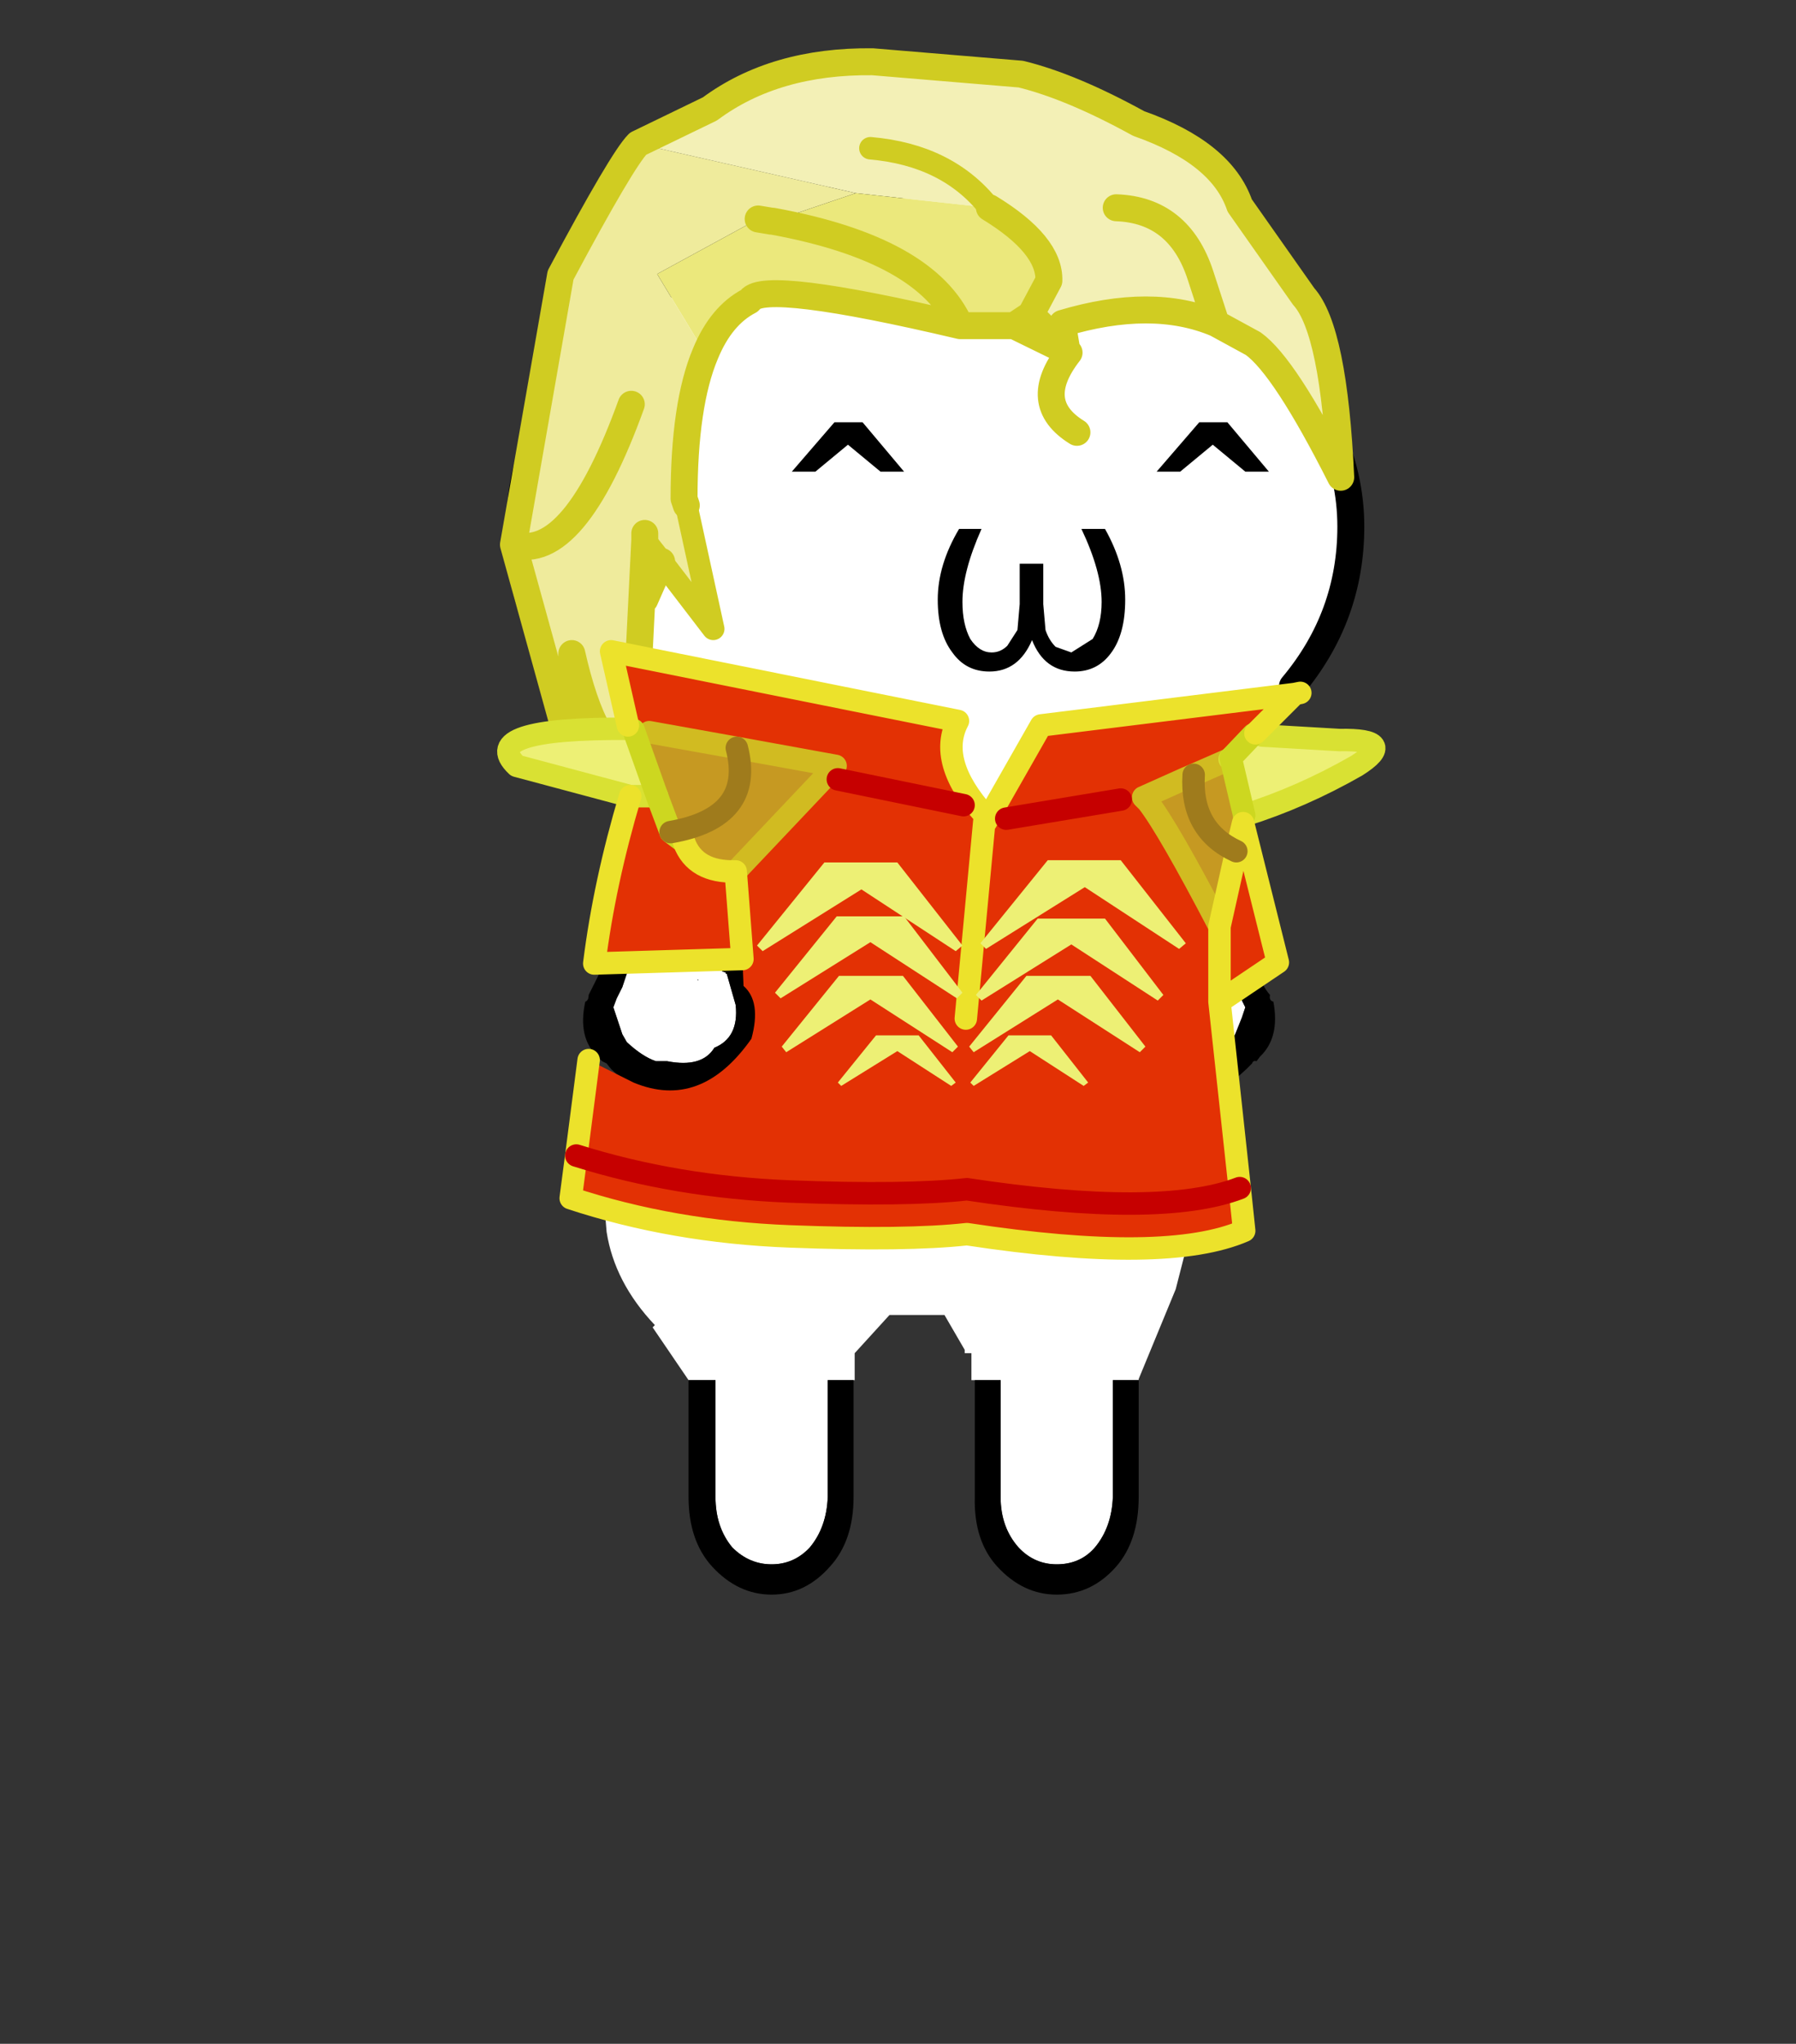 <svg xmlns="http://www.w3.org/2000/svg" xmlns:xlink="http://www.w3.org/1999/xlink" height="182" width="160"><rect width="100%" height="100%" fill="#333333" stroke="none"/><defs><g id="b"><path d="M-16.55-54.05q.85-1.5 2.3-2.95l1.05-1 .55-.45Q-7.15-63.5.5-64q7.6.5 13.05 5.55l.55.45 1.05 1Q19-53.1 19-48.65q0 4-2.6 7.1h.1-.05l-2.6 3.1v.8l-.2-.95-.8.05.65 9.65h.15l.25.75.2.5.2.4-.15.45-.3.75-.2.35-.9.7h-.05l-.05 1.5h.05l-.05.5h-.05l-.35 4.2-1.05 4.1-1.65 4v.05H8.4v5.2Q8.35-4.1 7.6-3.2q-.65.75-1.7.75-1 0-1.7-.75-.8-.9-.8-2.25v-5.2H2.1v-1.2h-.3V-12l-.9-1.55h-2.45l-1.55 1.7v1.2h-1.2v5.2q-.05 1.35-.8 2.25-.7.75-1.7.75t-1.75-.75q-.75-.9-.75-2.25v-5.2h-1.2L-12.1-13l.1-.1q-1.8-1.9-2.15-4.15l-.1-1.2.05-.95.55-1.85h.1v-.55l.15-.15V-24q.75.6 1.55.55l.25-.05q1.9.5 3-.85.4.2.2-.15 1-.75 1.25-2.4-.05-.7-.45-2l.45-6.3-1.35-.1-.5 6.45.15.05v.05h.05l.4 1.4q.15 1.45-.95 1.9-.55.9-2.1.6h-.5q-.6-.2-1.3-.85l-.2-.35-.25-.75-.15-.45.15-.4.25-.5.25-.75h.1l.7-9.65-.85-.05-.4-.05v-.15l-2.05-2.75h.2q-2.65-3.1-2.5-7.1-.05-2.15.85-4.2l2.15 1.4.25-.25-1.8-2.35m2.8 32.15-.05-.1.05.1m3.65-6.6v.05h.05l-.05-.05" fill="#fff" fill-rule="evenodd" transform="translate(18.6 64.6)"/><path d="m13.85-37.65.8 5.6.05-.05v.1l.2 2.65v.35h-.1v.1q.25.7.6 1.1-.05.25.15.3.3 1.6-.6 2.45l-.15.2q-.15-.05-.2.1l-.25.25-.55.5q-.55.4-1.1.5h-.05l.05-1.5h.05l.9-.7.2-.35.3-.75.15-.45-.2-.4-.2-.5-.25-.75h-.15l-.65-9.65.8-.05.2.95m-4.3 27v5.2q0 1.95-1 3.1Q7.45-1.1 5.9-1.1q-1.5 0-2.65-1.25-1.05-1.15-1-3.1v-5.2H3.4v5.2q0 1.35.8 2.25.7.75 1.7.75 1.05 0 1.7-.75.75-.9.8-2.25v-5.2h1.15m-12.7 0v5.2q0 1.95-1.05 3.1Q-5.3-1.1-6.8-1.1t-2.65-1.25q-1.05-1.15-1.05-3.1v-5.2h1.2v5.2q0 1.35.75 2.25.75.75 1.75.75t1.7-.75q.75-.9.8-2.25v-5.2h1.15M-13.4-24l-.55-.5-.2-.25-.2-.1-.2-.2q-.9-.85-.55-2.45.15-.05.15-.3l.55-1.1.05-.1h-.1l-.05-.35h.05l.2-2.65v-.1l.05.05.95-6.55.85.05-.7 9.65h-.1l-.25.75-.25.5-.15.4.15.45.25.75.2.35q.7.65 1.3.85h.5q1.55.3 2.1-.6 1.1-.45.95-1.9l-.4-1.4h-.05v-.05l-.15-.05.5-6.45 1.35.1-.45 6.3q.4 1.3.45 2-.25 1.65-1.25 2.4.2.35-.2.15-1.1 1.35-3 .85l-.25.05q-.8.05-1.55-.55" fill-rule="evenodd" transform="translate(18.6 64.6)"/><path d="M2.05 10.55q.85-1.5 2.3-2.95l1.05-1 .55-.45Q11.45 1.1 19.1.6q7.6.5 13.05 5.55l.55.45 1.05 1q3.85 3.9 3.85 8.35 0 4-2.6 7.1m-31.9 0q-2.65-3.1-2.5-7.1-.05-2.15.85-4.2" fill="none" stroke="#000" stroke-linecap="round" stroke-linejoin="round" stroke-width="1.2"/><path d="M5.4-44.05q.15.45.45.75l.7.25.95-.6q.4-.65.4-1.65 0-1.35-.9-3.25h1.05q.9 1.6.9 3.15 0 1.55-.65 2.4-.6.8-1.6.8-1.35 0-1.9-1.4-.6 1.4-1.9 1.4-1.05 0-1.65-.85Q.6-43.9.6-45.4q0-1.55.95-3.15h1q-.85 1.9-.85 3.25 0 1 .35 1.65.4.6.95.6.4 0 .7-.3l.45-.7.1-1.15V-47H5.3v1.8l.1 1.15" fill-rule="evenodd" transform="translate(18.6 64.6)"/></g><g id="d"><path d="m-12.75-65.7 3.2-1.55q2.9-2.15 7.25-2.1l6.6.55q2.25.55 5.25 2.2 3.7 1.3 4.5 3.65l2.85 4.05q1.35 1.5 1.65 8.05-2.5-4.95-3.9-5.95L13-57.7q-2.85-1.2-6.85 0l.2 1.2v.05-.05l-1.6-1.6 1.6 1.6.1.1-.1-.05L4-57.6l.75-.5.8-1.5q.05-1.6-2.65-3.25l-5.95-.65-9.7-2.2m10.35.2q3.45.3 5.3 2.65-1.85-2.35-5.3-2.65m10.95 2.65q2.8.1 3.75 3l.7 2.15-.7-2.15q-.95-2.9-3.75-3" fill="#f3f0b6" fill-rule="evenodd" transform="translate(19.05 69.95)"/><path d="m-3.05-63.5 5.95.65q2.7 1.65 2.65 3.25l-.8 1.5-.75.5H1.6q-8.7-2.05-9.35-1.15l-.05.05q-1.25.65-1.95 2.35l-2.15-3.55 4.5-2.45.6.1h.05Q.1-61 1.6-57.6.1-61-6.75-62.25l3.7-1.25" fill="#ebe87c" fill-rule="evenodd" transform="translate(19.05 69.95)"/><path d="m-12.75-65.7 9.7 2.2-3.7 1.25h-.05l-.6-.1-4.5 2.45 2.15 3.55q-.95 2.25-.95 6.45l.1.3 1.2 5.5-2.3-3-.75 1.7v-2.65l-.5 10.05q-1.75-.55-2.75-5v4.55l-2.6-9.4 2.1-12q2.75-5.15 3.45-5.85m1.05 18.6-.75-.95.75.95m-.75-.95v-.3.3m-.6-6.05q-2.55 7.05-5.25 6.25 2.7.8 5.25-6.25" fill="#efeb9c" fill-rule="evenodd" transform="translate(19.05 69.95)"/><path d="m32.05 12.25 1.65.9q1.4 1 3.9 5.95-.3-6.55-1.65-8.05L33.1 7q-.8-2.35-4.5-3.65-3-1.65-5.25-2.2L16.75.6Q12.4.55 9.5 2.7L6.3 4.25m19.1 9.2-.2-1.2q4-1.2 6.85 0l-.7-2.15q-.95-2.9-3.75-3m-2.2 6.4v-.05l-1.6-1.6-.75.5 2.35 1.15.1.05-.1-.1m-4.75-1.1h2.4m-1.1-5.25q2.7 1.65 2.65 3.25l-.8 1.5m1.7 1.7q-1.75 2.25.35 3.55M12.3 7.7h-.05l-.6-.1m-2.35 6q.7-1.7 1.95-2.35l.05-.05q.65-.9 9.35 1.15-1.5-3.4-8.35-4.65m-3 5.9q-.95 2.25-.95 6.45l.1.3m-1.1 2.5-.75 1.7V21.9l-.5 10.05q-1.75-.55-2.75-5v4.55l-2.6-9.4 2.1-12Q5.6 4.95 6.3 4.25m.3 17.65v-.3.3m-5.85.2q2.7.8 5.25-6.25" fill="none" stroke="#d0cc22" stroke-linecap="round" stroke-linejoin="round" stroke-width="1.2"/><path d="M2.9-62.85Q1.05-65.2-2.4-65.5m-8.2 15.9 1.2 5.5-2.3-3m-.75-.95.75.95" fill="none" stroke="#d0cc22" stroke-linecap="round" stroke-linejoin="round" transform="translate(19.05 69.95)"/><path d="m12-37.6 1.6-.7.05-.05.6 2.55-.05.35-.3 1.25q-2.05-.95-1.9-3.4-.15 2.45 1.9 3.4l-.75 3.35q-2.3-4.4-3.2-5.55l-.2-.2 1.9-.85.35-.15m-24.25-1.9 3.9.7 4.4.8-4.45 4.7q-1.8.05-2.3-1.3l-.6-.45-.6-1.6-1.05-2.95.45.05.25.05m3.9.7q.8 3.1-2.95 3.75 3.75-.65 2.95-3.75" fill="#c69922" fill-rule="evenodd" transform="translate(19.05 69.95)"/><path d="m13.6-38.3-1.6.7-.35.15-1.9.85.2.2q.9 1.15 3.2 5.55l.75-3.35.3-1.25 1.55 6.2-2.6 1.75.9 8.3.2 1.9q-3.45 1.5-12.35.15-2.7.3-7.9.1-5.2-.2-9.75-1.7l.25-1.9.55-4.25 2 1q3 1.25 5.25-1.95.45-1.65-.35-2.35l-.05-1.2-6.6.2q.45-3.6 1.6-7.45h1.2l.6 1.6.6.45q.5 1.35 2.3 1.3l4.45-4.7-4.4-.8-3.9-.7-.25-.05-.45-.05-.25-.2-.75-3.3L1.5-40q-.95 1.8 1.2 4.2l.05.3 2.45-4.3 11.3-1.4-1.75 1.75-.1.05-1 1.05-.05.05M1.85-26.75l.85-9.05-.85 9.05m7.9-9.85-.1-.1q-.45-.45-.15.2l.15-.05.1-.05m-1 .1-5.1.85 5.1-.85m4.4 9v-3.35 3.35m-28.65 6.85q4.45 1.4 9.5 1.6 5.2.2 7.9-.1 8.6 1.3 12.15-.05-3.55 1.35-12.15.05-2.7.3-7.9.1-5.05-.2-9.5-1.6m7.4-8.75-.3-3.9.3 3.9m4.25-8 5.6 1.15-5.6-1.15" fill="#e33104" fill-rule="evenodd" transform="translate(19.05 69.95)"/><path d="m14.25-35.8-.6-2.55 1-1.05.4.05 3.45.2q2.65-.05.75 1.15-2.45 1.4-5 2.2m-27.35-.85L-18.15-38q-1.8-1.7 5-1.65l.2.05 1.05 2.95h-1.2" fill="#edf075" fill-rule="evenodd" transform="translate(19.05 69.95)"/><path d="m13.6-38.3-1.6.7-.35.15-1.9.85.2.2q.9 1.15 3.2 5.55m-25.4-8.65 3.9.7 4.4.8-4.45 4.7" fill="none" stroke="#d1bb21" stroke-linecap="round" stroke-linejoin="round" transform="translate(19.05 69.95)"/><path d="m13.65-38.35-.05.05m.65 2.5q2.55-.8 5-2.2 1.9-1.2-.75-1.15l-3.45-.2m-28.15 2.7L-18.15-38q-1.8-1.7 5-1.65l-.05-.15m1.3 3.15h-1.2" fill="none" stroke="#d9e133" stroke-linecap="round" stroke-linejoin="round" transform="translate(19.05 69.95)"/><path d="m14.25-35.8-.6-2.55 1-1.05m-25.35 4.8-.6-.45-.6-1.6-1.05-2.95" fill="none" stroke="#cdd720" stroke-linecap="round" stroke-linejoin="round" transform="translate(19.05 69.95)"/><path d="m13.9-34.2.3-1.25 1.55 6.2-2.6 1.75.9 8.3.2 1.9q-3.45 1.5-12.35.15-2.7.3-7.9.1-5.2-.2-9.75-1.7l.25-1.9.55-4.25m29.7-14.55 1.75-1.75-11.3 1.4-2.45 4.3-.05-.3-.85 9.05m11.3-4.1.75-3.35m2.6-7 .25-.05M-8.1-29.4l-6.6.2q.45-3.6 1.6-7.45m-.1-3.15-.75-3.3L1.5-40q-.95 1.8 1.2 4.2m10.45 4.95v3.35M-8.4-33.3l.3 3.9m-2.6-5.2q.5 1.35 2.3 1.3" fill="none" stroke="#ece22b" stroke-linecap="round" stroke-linejoin="round" transform="translate(19.05 69.95)"/><path d="m3.65-35.65 5.1-.85m5.3 17.3q-3.55 1.35-12.15.05-2.7.3-7.9.1-5.05-.2-9.5-1.6m17.25-15.6-5.6-1.15" fill="none" stroke="#c60000" stroke-linecap="round" stroke-linejoin="round" transform="translate(19.05 69.95)"/><path d="M12-37.6q-.15 2.45 1.9 3.4m-25.2-.85q3.75-.65 2.95-3.75" fill="none" stroke="#9f7b1c" stroke-linecap="round" stroke-linejoin="round" transform="translate(19.05 69.95)"/><path d="m1.2-23.75-2.4-1.55-2.5 1.55-.15-.15 1.7-2.1h1.9l1.65 2.1-.2.15m3.5-1.55-2.5 1.55-.15-.15 1.7-2.1h1.9l1.65 2.1-.2.15-2.4-1.55" fill="#edf075" fill-rule="evenodd" transform="translate(19.05 69.95)"/><path d="M1.25-25.25-2.4-27.6l-3.75 2.35-.2-.25 2.55-3.15h2.85L1.5-25.5l-.25.25m4.7-2.35L2.2-25.25 2-25.5l2.55-3.15H7.4l2.45 3.15-.25.25-3.65-2.35" fill="#edf075" fill-rule="evenodd" transform="translate(19.05 69.95)"/><path d="m1.45-27.65-3.85-2.5-4 2.5-.25-.25 2.75-3.4h3l2.6 3.4-.25.25m5.1-2.4-4 2.5-.25-.25 2.75-3.4h3l2.6 3.4-.25.25-3.85-2.5" fill="#edf075" fill-rule="evenodd" transform="translate(19.05 69.95)"/><path d="m1.4-29.75-4.2-2.75-4.4 2.75-.25-.25 3-3.7h3.25L1.7-30l-.3.25m4.1-4.05h3.25l2.9 3.7-.3.25-4.2-2.75-4.4 2.75-.25-.25 3-3.7" fill="#edf075" fill-rule="evenodd" transform="translate(19.05 69.95)"/></g><path d="m.7-.3 1.85 2.2H1.5L.05.7-1.4 1.9h-1.05l1.9-2.2H.7" fill-rule="evenodd" transform="translate(2.45 .3)" id="a"/><use height="2.2" width="5" xlink:href="#a" id="c"/></defs><g transform="matrix(2 0 0 2 82.341 144.2)"><use height="63.5" transform="translate(-18.6 -64.6)" width="38.2" xlink:href="#b"/><use height="2.2" transform="translate(10.35 -53.3)" width="5" xlink:href="#c"/><use height="2.2" transform="translate(-5.9 -53.3)" width="5" xlink:href="#c"/><use height="53.95" transform="translate(-19.05 -69.95)" width="39.6" xlink:href="#d"/></g></svg>
